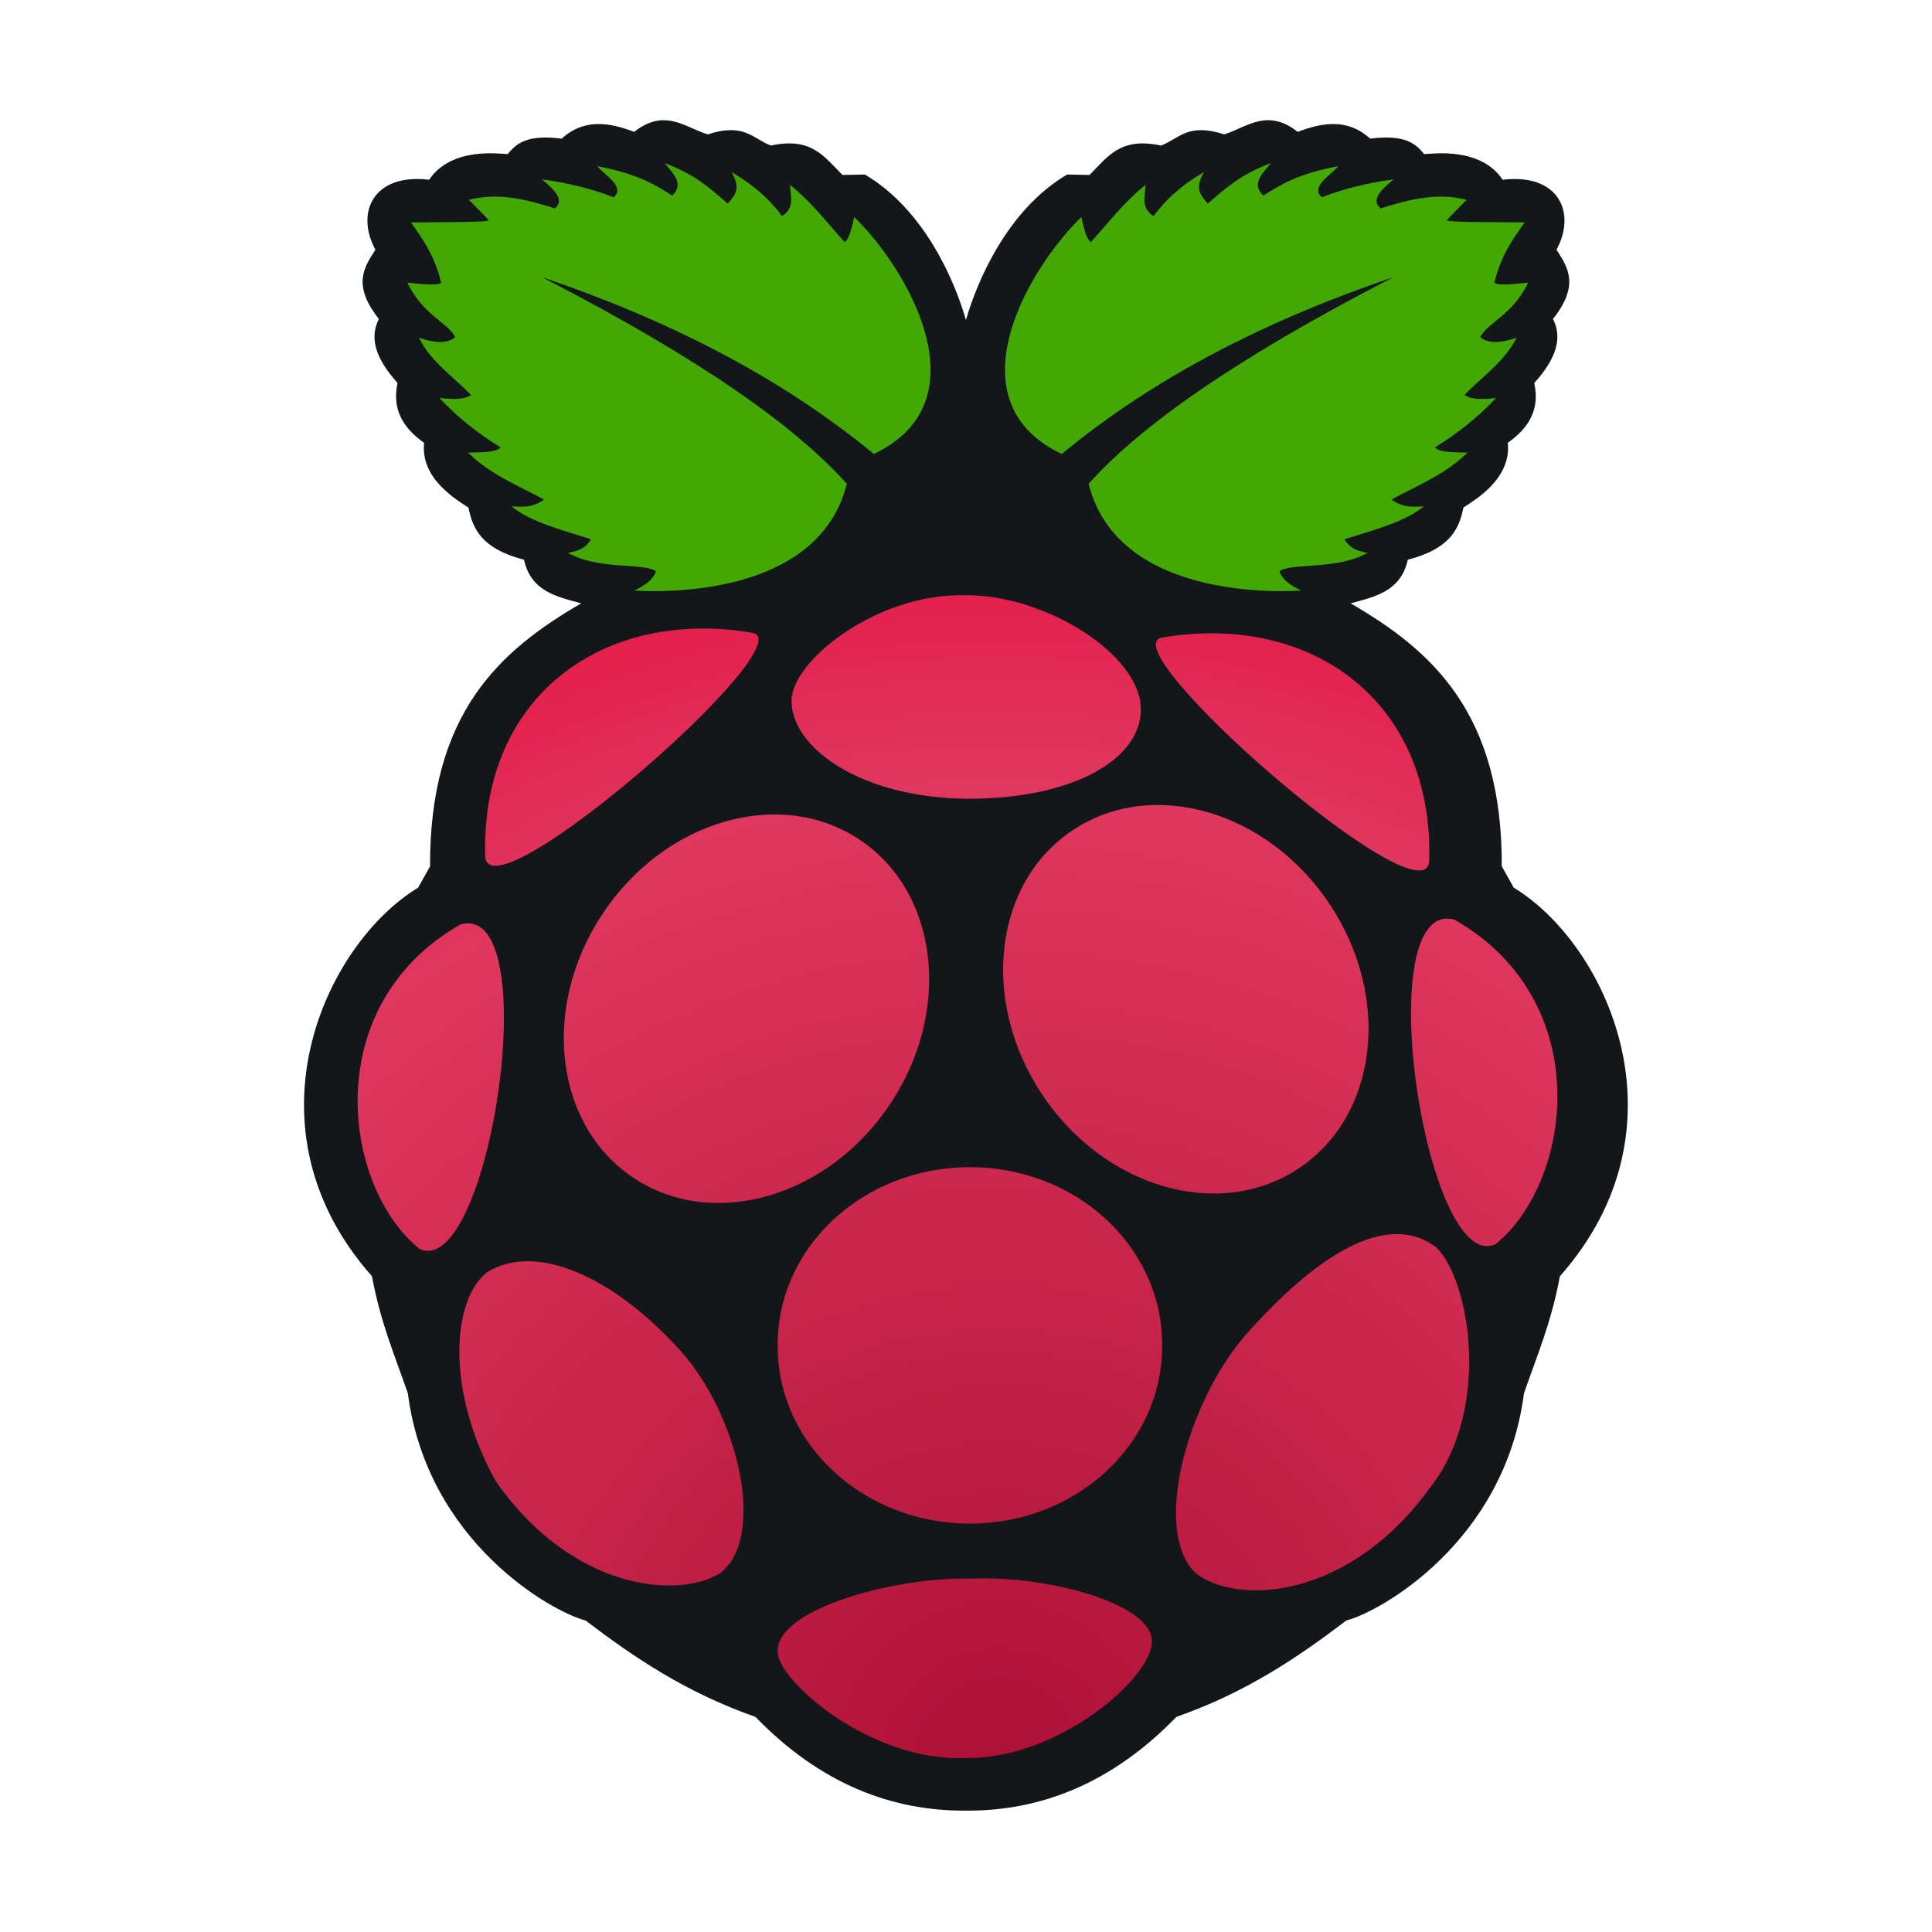 <svg width="64" height="64" viewBox="0 0 64 64" fill="none" xmlns="http://www.w3.org/2000/svg">
<path d="M21.941 3.982C21.658 3.992 21.353 4.097 21.006 4.369C20.16 4.042 19.338 3.929 18.604 4.593C17.468 4.448 17.1 4.75 16.821 5.104C16.572 5.101 14.958 4.849 14.217 5.954C12.357 5.733 11.769 7.049 12.436 8.273C12.056 8.861 11.662 9.442 12.55 10.565C12.236 11.192 12.43 11.866 13.17 12.688C12.976 13.566 13.36 14.185 14.049 14.669C13.92 15.869 15.15 16.568 15.518 16.816C15.66 17.517 15.953 18.177 17.358 18.542C17.59 19.588 18.436 19.765 19.253 19.986C16.549 21.557 14.229 23.625 14.246 28.7L13.85 29.405C10.749 31.29 7.96 37.352 12.322 42.278C12.608 43.82 13.085 44.926 13.51 46.152C14.148 51.092 18.301 53.405 19.396 53.68C21.002 54.901 22.712 56.062 25.025 56.874C27.206 59.125 29.569 59.982 31.945 59.98C31.98 59.98 32.016 59.981 32.05 59.98C34.425 59.982 36.789 59.124 38.969 56.874C41.282 56.064 42.993 54.902 44.6 53.68C45.694 53.405 49.849 51.092 50.484 46.152C50.909 44.926 51.388 43.82 51.673 42.278C56.034 37.352 53.246 31.29 50.145 29.405L49.749 28.698C49.765 23.625 47.444 21.557 44.741 19.986C45.558 19.765 46.404 19.586 46.636 18.541C48.042 18.178 48.336 17.516 48.477 16.814C48.845 16.566 50.074 15.869 49.948 14.666C50.637 14.185 51.021 13.565 50.824 12.688C51.566 11.868 51.76 11.189 51.445 10.565C52.334 9.442 51.94 8.862 51.561 8.273C52.226 7.049 51.64 5.733 49.778 5.954C49.038 4.849 47.424 5.101 47.174 5.104C46.896 4.75 46.526 4.448 45.392 4.593C44.657 3.929 43.836 4.042 42.989 4.369C41.981 3.574 41.314 4.21 40.554 4.452C39.338 4.054 39.058 4.6 38.461 4.821C37.132 4.54 36.729 5.15 36.092 5.796L35.35 5.781C33.346 6.962 32.352 9.368 31.998 10.602C31.646 9.365 30.653 6.961 28.649 5.781L27.908 5.796C27.269 5.15 26.866 4.54 25.537 4.821C24.94 4.6 24.661 4.054 23.442 4.452C22.941 4.293 22.481 3.966 21.941 3.982Z" fill="#13171A"/>
<path d="M17.952 9.18C23.268 11.92 26.358 14.138 28.052 16.026C27.185 19.502 22.663 19.66 21.008 19.563C21.346 19.404 21.631 19.216 21.729 18.924C21.314 18.63 19.843 18.894 18.814 18.316C19.209 18.234 19.395 18.156 19.578 17.864C18.609 17.555 17.564 17.287 16.948 16.775C17.28 16.779 17.589 16.848 18.023 16.548C17.153 16.08 16.225 15.71 15.505 14.994C15.954 14.982 16.44 14.988 16.58 14.822C15.785 14.328 15.113 13.782 14.556 13.182C15.185 13.259 15.45 13.194 15.604 13.082C15.001 12.467 14.24 11.948 13.879 11.187C14.345 11.348 14.773 11.411 15.081 11.172C14.876 10.712 14.001 10.439 13.496 9.363C13.988 9.411 14.511 9.471 14.614 9.363C14.385 8.434 13.995 7.911 13.611 7.368C14.664 7.355 16.257 7.374 16.185 7.284L15.534 6.619C16.562 6.343 17.616 6.664 18.378 6.903C18.721 6.632 18.372 6.291 17.954 5.942C18.828 6.058 19.617 6.259 20.331 6.535C20.712 6.191 20.082 5.847 19.78 5.504C21.129 5.759 21.7 6.118 22.268 6.478C22.681 6.084 22.292 5.747 22.015 5.402C23.033 5.779 23.556 6.266 24.108 6.747C24.296 6.494 24.584 6.31 24.236 5.702C24.959 6.118 25.503 6.608 25.905 7.158C26.352 6.872 26.172 6.483 26.173 6.124C26.924 6.736 27.401 7.386 27.984 8.022C28.101 7.936 28.204 7.646 28.294 7.187C30.087 8.924 32.617 13.302 28.945 15.039C25.82 12.458 22.088 10.584 17.952 9.18ZM46.161 9.18C40.846 11.92 37.755 14.138 36.062 16.026C36.929 19.502 41.453 19.66 43.106 19.563C42.768 19.404 42.485 19.216 42.384 18.924C42.8 18.63 44.27 18.894 45.298 18.316C44.904 18.234 44.72 18.156 44.535 17.864C45.507 17.555 46.553 17.287 47.166 16.775C46.834 16.779 46.525 16.848 46.092 16.548C46.961 16.08 47.889 15.71 48.611 14.994C48.16 14.982 47.676 14.988 47.535 14.822C48.332 14.328 49.001 13.782 49.559 13.182C48.928 13.259 48.664 13.194 48.512 13.082C49.113 12.467 49.873 11.948 50.236 11.187C49.769 11.348 49.343 11.411 49.036 11.172C49.239 10.712 50.117 10.439 50.62 9.363C50.128 9.411 49.606 9.471 49.502 9.363C49.732 8.434 50.123 7.911 50.508 7.368C49.456 7.352 47.861 7.374 47.932 7.284L48.583 6.619C47.554 6.343 46.502 6.664 45.739 6.903C45.395 6.632 45.745 6.291 46.163 5.942C45.291 6.058 44.498 6.258 43.786 6.535C43.405 6.191 44.035 5.847 44.339 5.503C42.988 5.758 42.419 6.118 41.849 6.478C41.436 6.084 41.825 5.747 42.102 5.402C41.085 5.779 40.561 6.266 40.009 6.746C39.822 6.494 39.535 6.31 39.883 5.702C39.16 6.116 38.614 6.608 38.213 7.158C37.767 6.871 37.947 6.483 37.944 6.124C37.193 6.736 36.717 7.386 36.133 8.022C36.016 7.936 35.913 7.646 35.824 7.187C34.031 8.924 31.5 13.302 35.173 15.039C38.294 12.456 42.025 10.584 46.161 9.18Z" fill="#43A803"/>
<path d="M38.497 44.568C38.516 47.812 35.68 50.453 32.164 50.472C28.646 50.488 25.78 47.875 25.762 44.631C25.762 44.609 25.762 44.589 25.762 44.568C25.744 41.324 28.578 38.682 32.096 38.664C35.613 38.648 38.478 41.261 38.497 44.507C38.497 44.527 38.497 44.548 38.497 44.568ZM28.444 27.794C31.082 29.523 31.557 33.44 29.506 36.545C27.454 39.651 23.652 40.765 21.013 39.036C18.375 37.306 17.9 33.389 19.951 30.285C22.003 27.18 25.806 26.065 28.444 27.794ZM35.568 27.48C32.928 29.206 32.452 33.127 34.504 36.23C36.556 39.337 40.358 40.452 42.996 38.722C45.635 36.993 46.112 33.077 44.06 29.971C42.008 26.866 38.205 25.752 35.568 27.48ZM15.257 30.621C18.105 29.857 16.218 42.405 13.901 41.376C11.352 39.324 10.53 33.317 15.257 30.621ZM48.18 30.464C45.329 29.701 47.217 42.249 49.535 41.219C52.085 39.166 52.907 33.161 48.18 30.464ZM38.5 21.119C43.416 20.287 47.508 23.208 47.343 28.538C47.18 30.584 36.688 21.42 38.5 21.119ZM24.916 20.96C20 20.132 15.909 23.053 16.075 28.383C16.236 30.428 26.727 21.265 24.916 20.96ZM31.977 19.718C29.044 19.641 26.227 21.897 26.22 23.203C26.212 24.789 28.541 26.419 31.997 26.459C35.528 26.484 37.78 25.156 37.793 23.518C37.805 21.661 34.583 19.689 31.977 19.718ZM32.157 52.295C34.716 52.183 38.148 53.12 38.156 54.36C38.197 55.567 35.041 58.289 31.988 58.236C28.824 58.373 25.723 55.645 25.764 54.701C25.716 53.312 29.616 52.232 32.157 52.295ZM22.708 44.937C24.529 47.132 25.358 50.989 23.84 52.124C22.401 52.993 18.909 52.636 16.427 49.071C14.753 46.077 14.968 43.035 16.144 42.139C17.901 41.068 20.617 42.512 22.708 44.937ZM41.242 44.244C39.27 46.552 38.175 50.761 39.612 52.117C40.985 53.172 44.677 53.025 47.401 49.243C49.38 46.701 48.718 42.46 47.589 41.331C45.908 40.035 43.497 41.695 41.242 44.244Z" fill="url(#paint0_radial_107_831)"/>
<defs>
<radialGradient id="paint0_radial_107_831" cx="0" cy="0" r="1" gradientUnits="userSpaceOnUse" gradientTransform="translate(33.071 58.241) rotate(-89.816) scale(59.052 60.919)">
<stop stop-color="#AD1135"/>
<stop offset="0.544" stop-color="#E0375E"/>
<stop offset="0.661" stop-color="#E41E4B"/>
</radialGradient>
</defs>
</svg>
